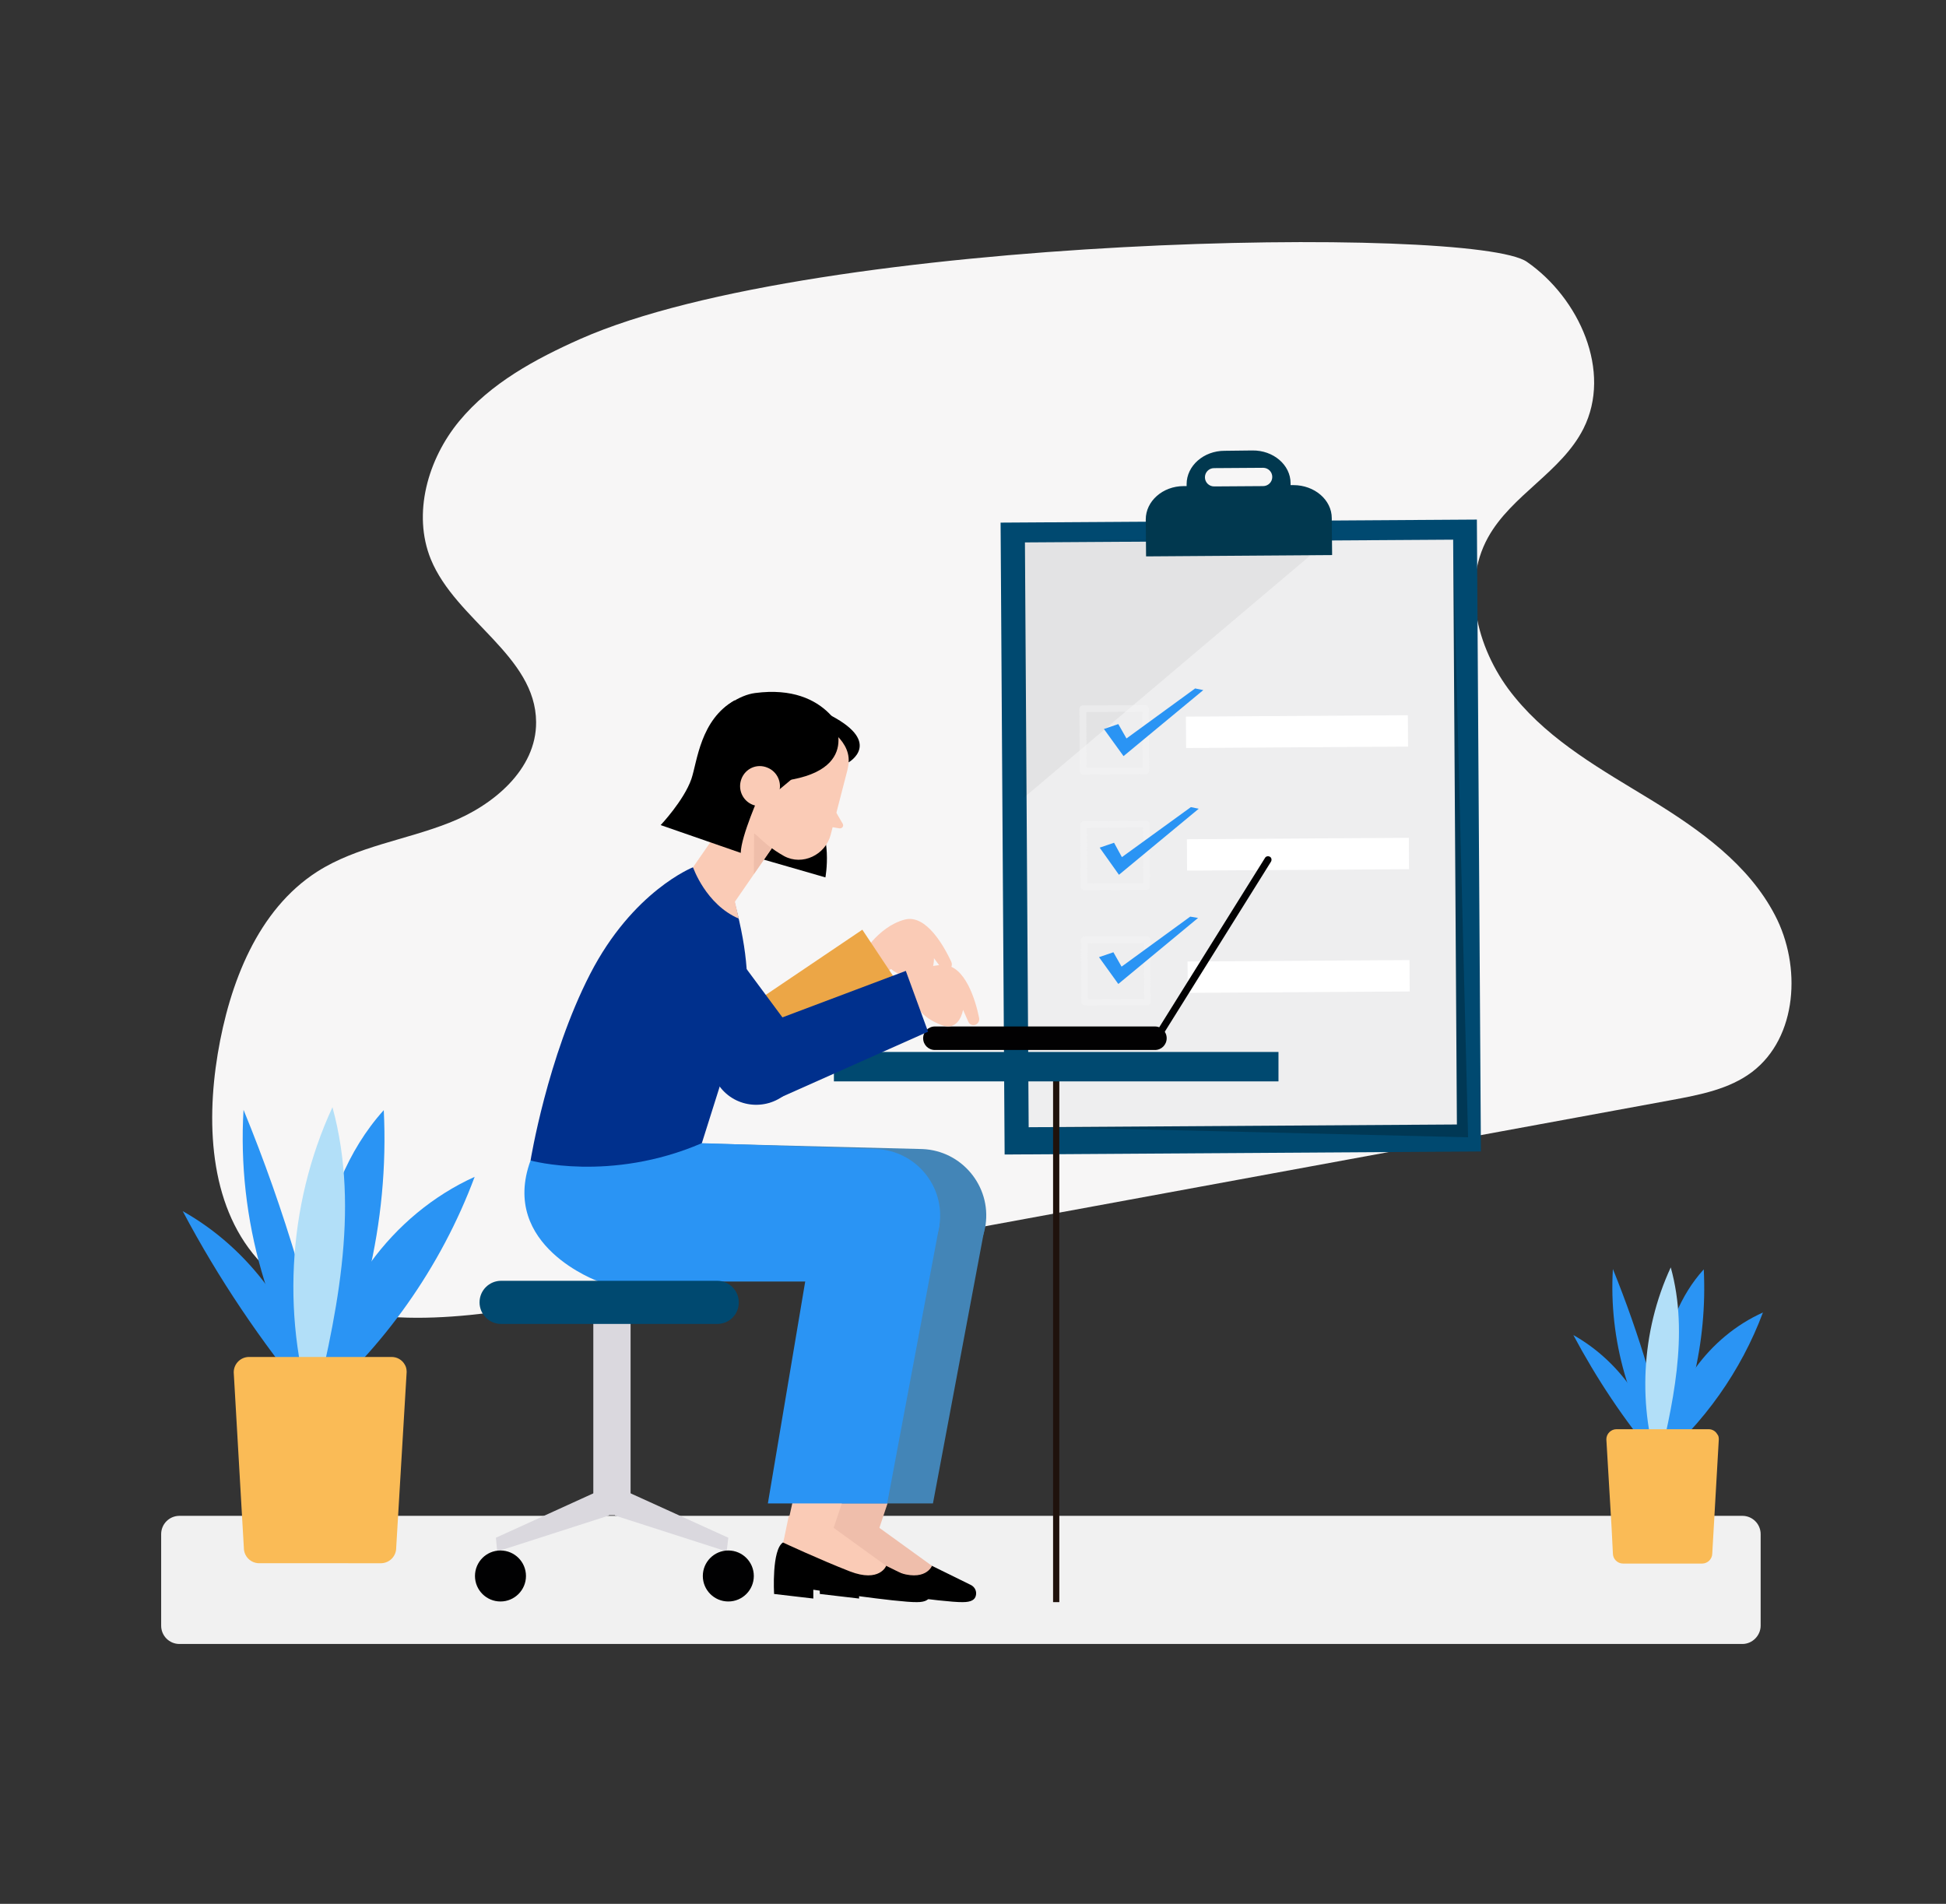 <svg xmlns="http://www.w3.org/2000/svg" xmlns:xlink="http://www.w3.org/1999/xlink" version="1.1" id="Layer_1" x="0px" y="0px" viewBox="0 0 595.3 582.4" style="enable-background:new 0 0 595.3 582.4;" xml:space="preserve">
<rect x="0" y="0" width="595.3" height="582.4" fill="#333333" stroke="none"/>
<style xmlns="http://www.w3.org/2000/svg" type="text/css">
	.st0{fill:#F7F6F6;}
	.st1{fill:#F1F1F1;}
	.st2{fill:#2A94F4;}
	.st3{fill:#B2DFF8;}
	.st4{fill:#FABB56;}
	.st5{fill:#004970;}
	.st6{opacity:0.26;fill:#030809;}
	.st7{fill:#EEEEEF;}
	.st8{opacity:5.000000e-02;fill:#010102;}
	.st9{opacity:0.12;fill:#01384F;}
	.st10{fill:#01384F;}
	.st11{opacity:0.47;}
	.st12{fill:#F5F5F5;}
	.st13{fill:#FFFFFF;}
	.st14{fill:#004970;stroke:#1F120C;stroke-width:1.908;stroke-miterlimit:10;}
	.st15{fill:#020102;}
	.st16{fill:#4385B7;}
	.st17{fill:#EFBEAB;}
	.st18{fill:#FACBB6;}
	.st19{fill:#DAD8DE;}
	.st20{fill:#010102;}
	.st21{fill:#ECA646;}
	.st22{fill:#00308d;}
	.st23{fill:#EFBEAA;}
	.st24{fill:none;stroke:#00308d000;stroke-width:0.477;stroke-linecap:round;stroke-linejoin:round;stroke-miterlimit:10;}
</style>
<g xmlns="http://www.w3.org/2000/svg">
	<path class="st0" d="M177.5,103.7c-13.7,6.1-27.4,13.5-37,25.1c-9.6,11.6-14.4,28.3-8.7,42.3c7.7,18.7,32.1,29.5,32.2,49.8   c0.1,14.5-13.2,25.6-26.6,30.8c-13.4,5.3-28.2,7.2-40.3,14.9c-18.3,11.7-26.9,34.2-30.5,55.8c-3.7,22.4-2.2,47.9,13.5,64.2   c19.5,20.2,51.8,17.9,79.5,13.6c36.9-5.7,73.6-12.5,110.3-19.3c80.5-14.8,161-29.6,241.5-44.4c8.6-1.6,17.6-3.3,24.6-8.6   c13.9-10.6,15.1-32.4,7-47.9c-8.1-15.6-23.1-26.2-37.9-35.3c-14.9-9.1-30.6-17.8-41.7-31.4c-11.2-13.5-16.7-33.5-8.2-48.9   c7.2-13,22.5-20,29.2-33.3c8.8-17.5-1.3-39.9-17.3-51C451,68.8,250.1,71.6,177.5,103.7z"/>
</g>
<path xmlns="http://www.w3.org/2000/svg" class="st1" d="M533,502.9H54.9c-3.1,0-5.6-2.5-5.6-5.6v-28c0-3.1,2.5-5.6,5.6-5.6H533c3.1,0,5.6,2.5,5.6,5.6v28  C538.6,500.3,536.1,502.9,533,502.9z"/>
<g xmlns="http://www.w3.org/2000/svg">
	<g>
		<g>
			<path class="st2" d="M507.5,443.9c-3.2-14.8-12.9-28-26.2-35.5c7.1,13.3,15.5,26,25.2,37.5L507.5,443.9z"/>
		</g>
		<g>
			<path class="st2" d="M511,449.4c-12.6-17.6-18.9-39.6-17.6-61.2c8.1,20,14.3,40.7,18.4,61.8L511,449.4z"/>
		</g>
		<g>
			<path class="st2" d="M507.4,450c-0.4-10.8-0.8-21.7,0.9-32.4c1.7-10.7,5.6-21.3,12.9-29.3c1.1,22.2-4.2,44.6-15.3,63.9L507.4,450     z"/>
		</g>
		<g>
			<path class="st3" d="M507.9,451c-7.1-20.5-5.9-43.7,3.2-63.3c5.7,20.5,0.6,42.4-4.4,63.1L507.9,451z"/>
		</g>
		<g>
			<path class="st2" d="M508.9,443.4c2-18,13.9-34.5,30.4-41.9c-6.7,17.9-18.1,34-32.8,46.3L508.9,443.4z"/>
		</g>
	</g>
	<path class="st4" d="M525.8,440.3l-2,34.9c0,1.7-1.4,3.1-3.1,3.1h-24.2c-1.7,0-3.1-1.4-3.1-3.1l-0.4-7.9l-1.6-27   c0-1.7,1.4-3.1,3.1-3.1h28.2c1.1,0,2.1,0.6,2.6,1.5l0,0C525.7,439.1,525.8,439.7,525.8,440.3z"/>
</g>
<g xmlns="http://www.w3.org/2000/svg">
	<g>
		<g>
			<path class="st2" d="M96.2,425.2c-4.9-22.8-20-43.3-40.3-54.7c10.9,20.6,24,40,38.8,57.9L96.2,425.2z"/>
		</g>
		<g>
			<path class="st2" d="M101.6,433.8c-19.4-27.1-29.1-61-27.1-94.3c12.6,30.7,22.1,62.7,28.3,95.3L101.6,433.8z"/>
		</g>
		<g>
			<path class="st2" d="M96.1,434.8c-0.6-16.7-1.2-33.5,1.4-50c2.6-16.5,8.7-32.8,19.9-45.2c1.7,34.2-6.6,68.8-23.5,98.5L96.1,434.8     z"/>
		</g>
		<g>
			<path class="st3" d="M96.8,436.3c-10.9-31.6-9.1-67.3,4.9-97.6c8.7,31.7,1,65.3-6.8,97.2L96.8,436.3z"/>
		</g>
		<g>
			<path class="st2" d="M98.3,424.6c3-27.7,21.5-53.1,46.9-64.6c-10.3,27.6-27.9,52.5-50.5,71.4L98.3,424.6z"/>
		</g>
	</g>
	<path class="st4" d="M124.4,419.7l-3.2,53.8c0,2.6-2.1,4.7-4.7,4.7H79.3c-2.6,0-4.7-2.1-4.7-4.7l-0.7-12.1l-2.4-41.6   c0-2.6,2.1-4.7,4.7-4.7h43.6c1.7,0,3.2,0.9,4,2.3l0,0C124.2,418,124.4,418.8,124.4,419.7z"/>
</g>
<g xmlns="http://www.w3.org/2000/svg" id="To_Do_List">
	<g id="To_Do_List_1_">
		<g>
			
				<rect x="306.7" y="159.4" transform="matrix(1 -6.389632e-03 6.389632e-03 1 -1.628 2.431)" class="st5" width="145.7" height="193.3"/>
			<polygon class="st6" points="318.2,344.8 320.4,344.8 449.1,347.9 444.5,165.1 438.6,166.9    "/>
			
				<rect x="314.1" y="165.5" transform="matrix(1 -6.389740e-03 6.389740e-03 1 -1.621 2.431)" class="st7" width="131" height="178.9"/>
			<polygon class="st8" points="312.8,165.3 407,164.7 313.1,244.1    "/>
			<g>
				
					<rect x="350.6" y="164.6" transform="matrix(1 -6.389689e-03 6.389689e-03 1 -1.061 2.425)" class="st9" width="56.9" height="5.3"/>
				<g>
					<path class="st10" d="M395.7,148.4l-0.9,0l0-0.6c0-5.6-5.3-10.1-11.7-10l-8.5,0.1c-6.4,0-11.6,4.6-11.6,10.2l0,0.6l-0.9,0       c-6.4,0-11.6,4.6-11.6,10.2l0.1,11.3l56.9-0.4l-0.1-11.3C407.4,152.9,402.1,148.4,395.7,148.4z M386.4,148.7l-15,0.1       c-1.5,0-2.8-1.2-2.8-2.8c0-1.5,1.2-2.8,2.8-2.8l15-0.1c1.5,0,2.8,1.2,2.8,2.8C389.2,147.5,387.9,148.7,386.4,148.7z"/>
				</g>
			</g>
		</g>
		<g class="st11">
			<path class="st12" d="M350.4,215.7c-6.4,0-12.8,0.1-19.2,0.1c-0.5,0-1,0.5-1,1c0,6.4,0.1,12.7,0.1,19.1c0,0.5,0.5,1,1,1     c6.4,0,12.8-0.1,19.2-0.1c0.3,0,0.5-0.1,0.7-0.3c0,0,0,0,0,0c0,0,0,0,0,0c0.2-0.2,0.3-0.4,0.3-0.7c0-6.4-0.1-12.7-0.1-19.1     C351.4,216.2,351,215.7,350.4,215.7z M349.6,234.8c-5.7,0-11.5,0.1-17.2,0.1c0-5.7-0.1-11.4-0.1-17.1c5.7,0,11.5-0.1,17.2-0.1     C349.5,223.4,349.5,229.1,349.6,234.8z"/>
			<path class="st12" d="M350.7,251.1c-6.4,0-12.8,0.1-19.2,0.1c-0.5,0-1,0.5-1,1c0,6.4,0.1,12.7,0.1,19.1c0,0.5,0.5,1,1,1     c6.4,0,12.8-0.1,19.2-0.1c0.3,0,0.5-0.1,0.7-0.3c0,0,0,0,0,0c0,0,0,0,0,0c0.2-0.2,0.3-0.4,0.3-0.7c0-6.4-0.1-12.7-0.1-19.1     C351.7,251.5,351.2,251.1,350.7,251.1z M349.8,270.2c-5.7,0-11.5,0.1-17.2,0.1c0-5.7-0.1-11.4-0.1-17.1c5.7,0,11.5-0.1,17.2-0.1     C349.7,258.8,349.7,264.5,349.8,270.2z"/>
			<path class="st12" d="M350.9,286.4c-6.4,0-12.8,0.1-19.2,0.1c-0.5,0-1,0.5-1,1c0,6.4,0.1,12.7,0.1,19.1c0,0.5,0.5,1,1,1     c6.4,0,12.8-0.1,19.2-0.1c0.3,0,0.5-0.1,0.7-0.3c0,0,0,0,0,0c0,0,0,0,0,0c0.2-0.2,0.3-0.4,0.3-0.7c0-6.4-0.1-12.7-0.1-19.1     C351.9,286.9,351.4,286.4,350.9,286.4z M350,305.6c-5.7,0-11.5,0.1-17.2,0.1c0-5.7-0.1-11.4-0.1-17.1c5.7,0,11.5-0.1,17.2-0.1     C349.9,294.1,350,299.8,350,305.6z"/>
		</g>
		<polygon class="st2" points="337.7,223 342.1,221.5 344.6,225.9 365.6,210.6 368.1,211.1 343.7,231.3   "/>
		<polygon class="st2" points="336.4,259.3 340.8,257.8 343.2,262.2 364.3,246.9 366.7,247.4 342.3,267.6   "/>
		<polygon class="st2" points="336.2,292.8 340.6,291.3 343.1,295.7 364.1,280.4 366.5,280.8 342.1,301   "/>
		
			<rect x="363.3" y="293.9" transform="matrix(1 -6.389830e-03 6.389830e-03 1 -1.9 2.545)" class="st13" width="67.9" height="9.6"/>
		
			<rect x="363.1" y="256.5" transform="matrix(1 -6.389830e-03 6.389830e-03 1 -1.661 2.542)" class="st13" width="67.9" height="9.6"/>
		
			<rect x="362.8" y="219" transform="matrix(1 -6.389391e-03 6.389391e-03 1 -1.422 2.54)" class="st13" width="67.9" height="9.6"/>
	</g>
</g>
<g xmlns="http://www.w3.org/2000/svg" id="Girl">
	<g id="Girl_1_">
		<g>
			<g>
				<line class="st14" x1="323.1" y1="326.4" x2="323.1" y2="490.1"/>
				<rect x="255.1" y="321.8" class="st5" width="136" height="9"/>
			</g>
			<g>
				<path class="st15" d="M353.3,321.2H286c-2,0-3.6-1.6-3.6-3.6l0,0c0-2,1.6-3.6,3.6-3.6h67.3c2,0,3.6,1.6,3.6,3.6l0,0      C356.9,319.6,355.3,321.2,353.3,321.2z"/>
				<path class="st15" d="M353.8,318.7c-0.2,0-0.4-0.1-0.6-0.2c-0.5-0.3-0.6-1-0.3-1.5l34.1-54.6c0.3-0.5,1-0.6,1.5-0.3      c0.5,0.3,0.6,1,0.3,1.5l-34.1,54.6C354.5,318.5,354.2,318.7,353.8,318.7z"/>
			</g>
		</g>
		<g>
			<g>
				<g>
					<g>
						<path class="st16" d="M211.3,349.7l70.9,1.8c12,0.5,21,11.3,19.3,23.2l0,0c-1.5,9.9-10,17.3-20,17.3h-84.3        c0,0-30.4-10.8-20.8-37L211.3,349.7z"/>
						<g>
							<g>
								<g>
									<path d="M285.1,479l11.8,5.8c1.3,0.6,2,2,1.6,3.4c-0.3,1.1-1.3,1.9-4,1.9c-5.9,0.1-31.7-3.8-31.7-3.8v2.7l-12-1.4           c0,0-0.8-13.7,2.8-15.8L285.1,479z"/>
									<path class="st17" d="M266,465.2l19.1,13.8c0,0-2,5.2-11.1,1.7c-9-3.5-20.4-8.8-20.4-8.8l1.7-8.2L266,465.2z"/>
								</g>
								<polygon class="st17" points="253.7,471.9 265.2,420.1 284.2,421.9 268.1,470.1         "/>
							</g>
							<polygon class="st16" points="301.4,374.7 285.4,459.9 248.9,459.9 263,376.1        "/>
						</g>
					</g>
					<g>
						<path class="st2" d="M214.7,349.7l53.4,1.8c12,0.5,21,11.3,19.3,23.2l0,0c-1.5,9.9-10,17.3-20,17.3h-84.3        c0,0-30.4-10.8-20.8-37L214.7,349.7z"/>
						<g>
							<g>
								<g>
									<path d="M271.1,479l11.8,5.8c1.3,0.6,2,2,1.6,3.4c-0.3,1.1-1.3,1.9-4,1.9c-5.9,0.1-31.7-3.8-31.7-3.8v2.7l-12-1.4           c0,0-0.8-13.7,2.8-15.8L271.1,479z"/>
									<path class="st18" d="M252,465.2l19.1,13.8c0,0-2,5.2-11.1,1.7c-9-3.5-20.4-8.8-20.4-8.8l1.7-8.2L252,465.2z"/>
								</g>
								<polygon class="st18" points="239.7,471.9 251.2,420.1 270.3,421.9 254.1,470.1         "/>
							</g>
							<polygon class="st2" points="287.4,374.7 271.4,459.9 234.9,459.9 249,376.1        "/>
						</g>
					</g>
				</g>
				<g>
					<g>
						<rect x="181.5" y="400.6" class="st19" width="11.4" height="62.9"/>
						<polygon class="st19" points="184.4,455.5 151.7,470.4 152.1,474.6 186.3,463.6       "/>
						<polygon class="st19" points="190,455.5 222.8,470.4 222.3,474.6 188.1,463.6       "/>
					</g>
					<circle class="st20" cx="153.1" cy="482.1" r="7.8"/>
					<circle class="st20" cx="222.8" cy="482.1" r="7.8"/>
					<path class="st5" d="M219.4,405h-66.1c-3.7,0-6.6-3-6.6-6.6l0,0c0-3.7,3-6.6,6.6-6.6h66.1c3.7,0,6.6,3,6.6,6.6l0,0       C226,402.1,223.1,405,219.4,405z"/>
				</g>
			</g>
			<g>
				<g>
					<path class="st21" d="M210.9,273.5l28.1,37.9c4.2,5.6,3.5,13.5-1.5,18.4l0,0c-6.1,5.9-16,5.1-21-1.7l-25.1-34L210.9,273.5z"/>
					<g>
						<path class="st18" d="M263.2,292.9c0,0,5.1-9.4,13.6-11.6c6.6-1.7,12.1,8.4,14.2,12.9c0.5,1.1-0.1,2.4-1.2,2.7l0,0        c-0.7,0.2-1.4-0.1-1.8-0.7l-2.3-3.1c0,0,0.4,6.8-5.4,6.1c-5.8-0.6-7.7-2.8-7.7-2.8l-6.5,4.5L263.2,292.9z"/>
						<polygon class="st21" points="222.9,312 263.8,284.4 274.7,300.8 232.4,333.3       "/>
					</g>
				</g>
				<path class="st22" d="M212,265.3c0,0-18.4,7.2-31.5,32.7c-13.1,25.5-18.2,57-18.2,57s24.3,6.8,52.4-5.3l10-31.7      c0,0,8.7-10.2,0-42L212,265.3z"/>
				<g>
					<g>
						<path class="st18" d="M272.7,303.1c0,0,7-7.9,15.8-7.9c6.8,0,10,11.1,11,16.1c0.3,1.2-0.6,2.3-1.7,2.3l0,0        c-0.7,0-1.3-0.4-1.6-1.1l-1.6-3.6c0,0-1,6.7-6.5,4.7c-5.5-2.1-6.8-4.7-6.8-4.7l-7.3,2.8L272.7,303.1z"/>
						<polygon class="st22" points="230.9,314.4 277.1,297 283.9,315.6 235.2,337.3       "/>
					</g>
					<g>
						<path class="st22" d="M214.5,277.7l28.1,37.9c4.2,5.6,3.5,13.5-1.5,18.4l0,0c-6.1,5.9-16,5.1-21-1.7l-25.1-34L214.5,277.7z"/>
					</g>
				</g>
			</g>
			<g>
				<path d="M236,247.8l12.4,0.4c6.6,6.9,4.1,20.2,4.1,20.2l-20.1-5.8L236,247.8z"/>
				<polygon class="st18" points="237.4,257.6 224.7,276 212,265.3 230.5,238.6     "/>
				<polygon class="st23" points="230.6,267.4 230.7,254.9 236.1,259.5     "/>
				<path class="st18" d="M253.5,220.5c0,0,8.4,4,5.7,15.2c0,0-2.1,8.1-5.1,19.7c-1.6,6.1-8.6,9.5-14.2,6.5      c-3.4-1.9-7.1-4.6-9.9-8.4l-3.7-6.2c-8-16.7,9-34.8,26-27.4C252.7,220.1,253.1,220.3,253.5,220.5z"/>
				<path class="st18" d="M254.9,247l2.9,5c0.4,0.7-0.2,1.5-1,1.4l-4.1-0.7L254.9,247z"/>
				<g>
					<g>
						<path class="st24" d="M250.1,253.6"/>
						<path class="st24" d="M253.2,255.6"/>
					</g>
				</g>
				<path d="M236.1,237c0,0,2.6-28.4,22.6-10.7c0,0-4.8-17.3-27.7-14.3c-4.8,0.6-10.8,4.6-12.9,8.9c-3.4,7.1-1.1,14.6,2.1,28.2      l10.4-6.8C231.6,240.6,236.1,237,236.1,237z"/>
				<path d="M230.9,227l1.4,12.4c32.4-0.7,22.9-18.5,22.9-18.5S233.2,206.8,230.9,227z"/>
				<polygon points="244.3,236.6 238.3,241.6 235.2,232.8     "/>
				<path d="M250.5,221.1c0,0,9.7,4.6,9.1,12.1c0,0,10.4-5.9-5.2-14.2C245.2,214.1,250.5,221.1,250.5,221.1z"/>
				<path d="M232.5,242.8c0,0-5.8,12.9-5.9,18.1l-24.5-8.5c0,0,7.1-7.5,9.4-14.1c1.8-5.3,2.7-18.2,13.3-24.1l-0.5,17.2L232.5,242.8z      "/>
				<g>
					<path class="st18" d="M226.8,238.3c-1.2,3.2,0.4,6.7,3.5,7.9c3.2,1.2,6.7-0.4,7.9-3.5c1.2-3.2-0.4-6.7-3.5-7.9       C231.5,233.5,228,235.1,226.8,238.3z"/>
					<path class="st24" d="M231.9,237.6"/>
					<path class="st24" d="M234.6,242.6"/>
				</g>
				<path class="st18" d="M212,265.3c0,0,3.9,11.4,14,15.7l-2.9-12.7L212,265.3z"/>
			</g>
		</g>
	</g>
</g>
</svg>
